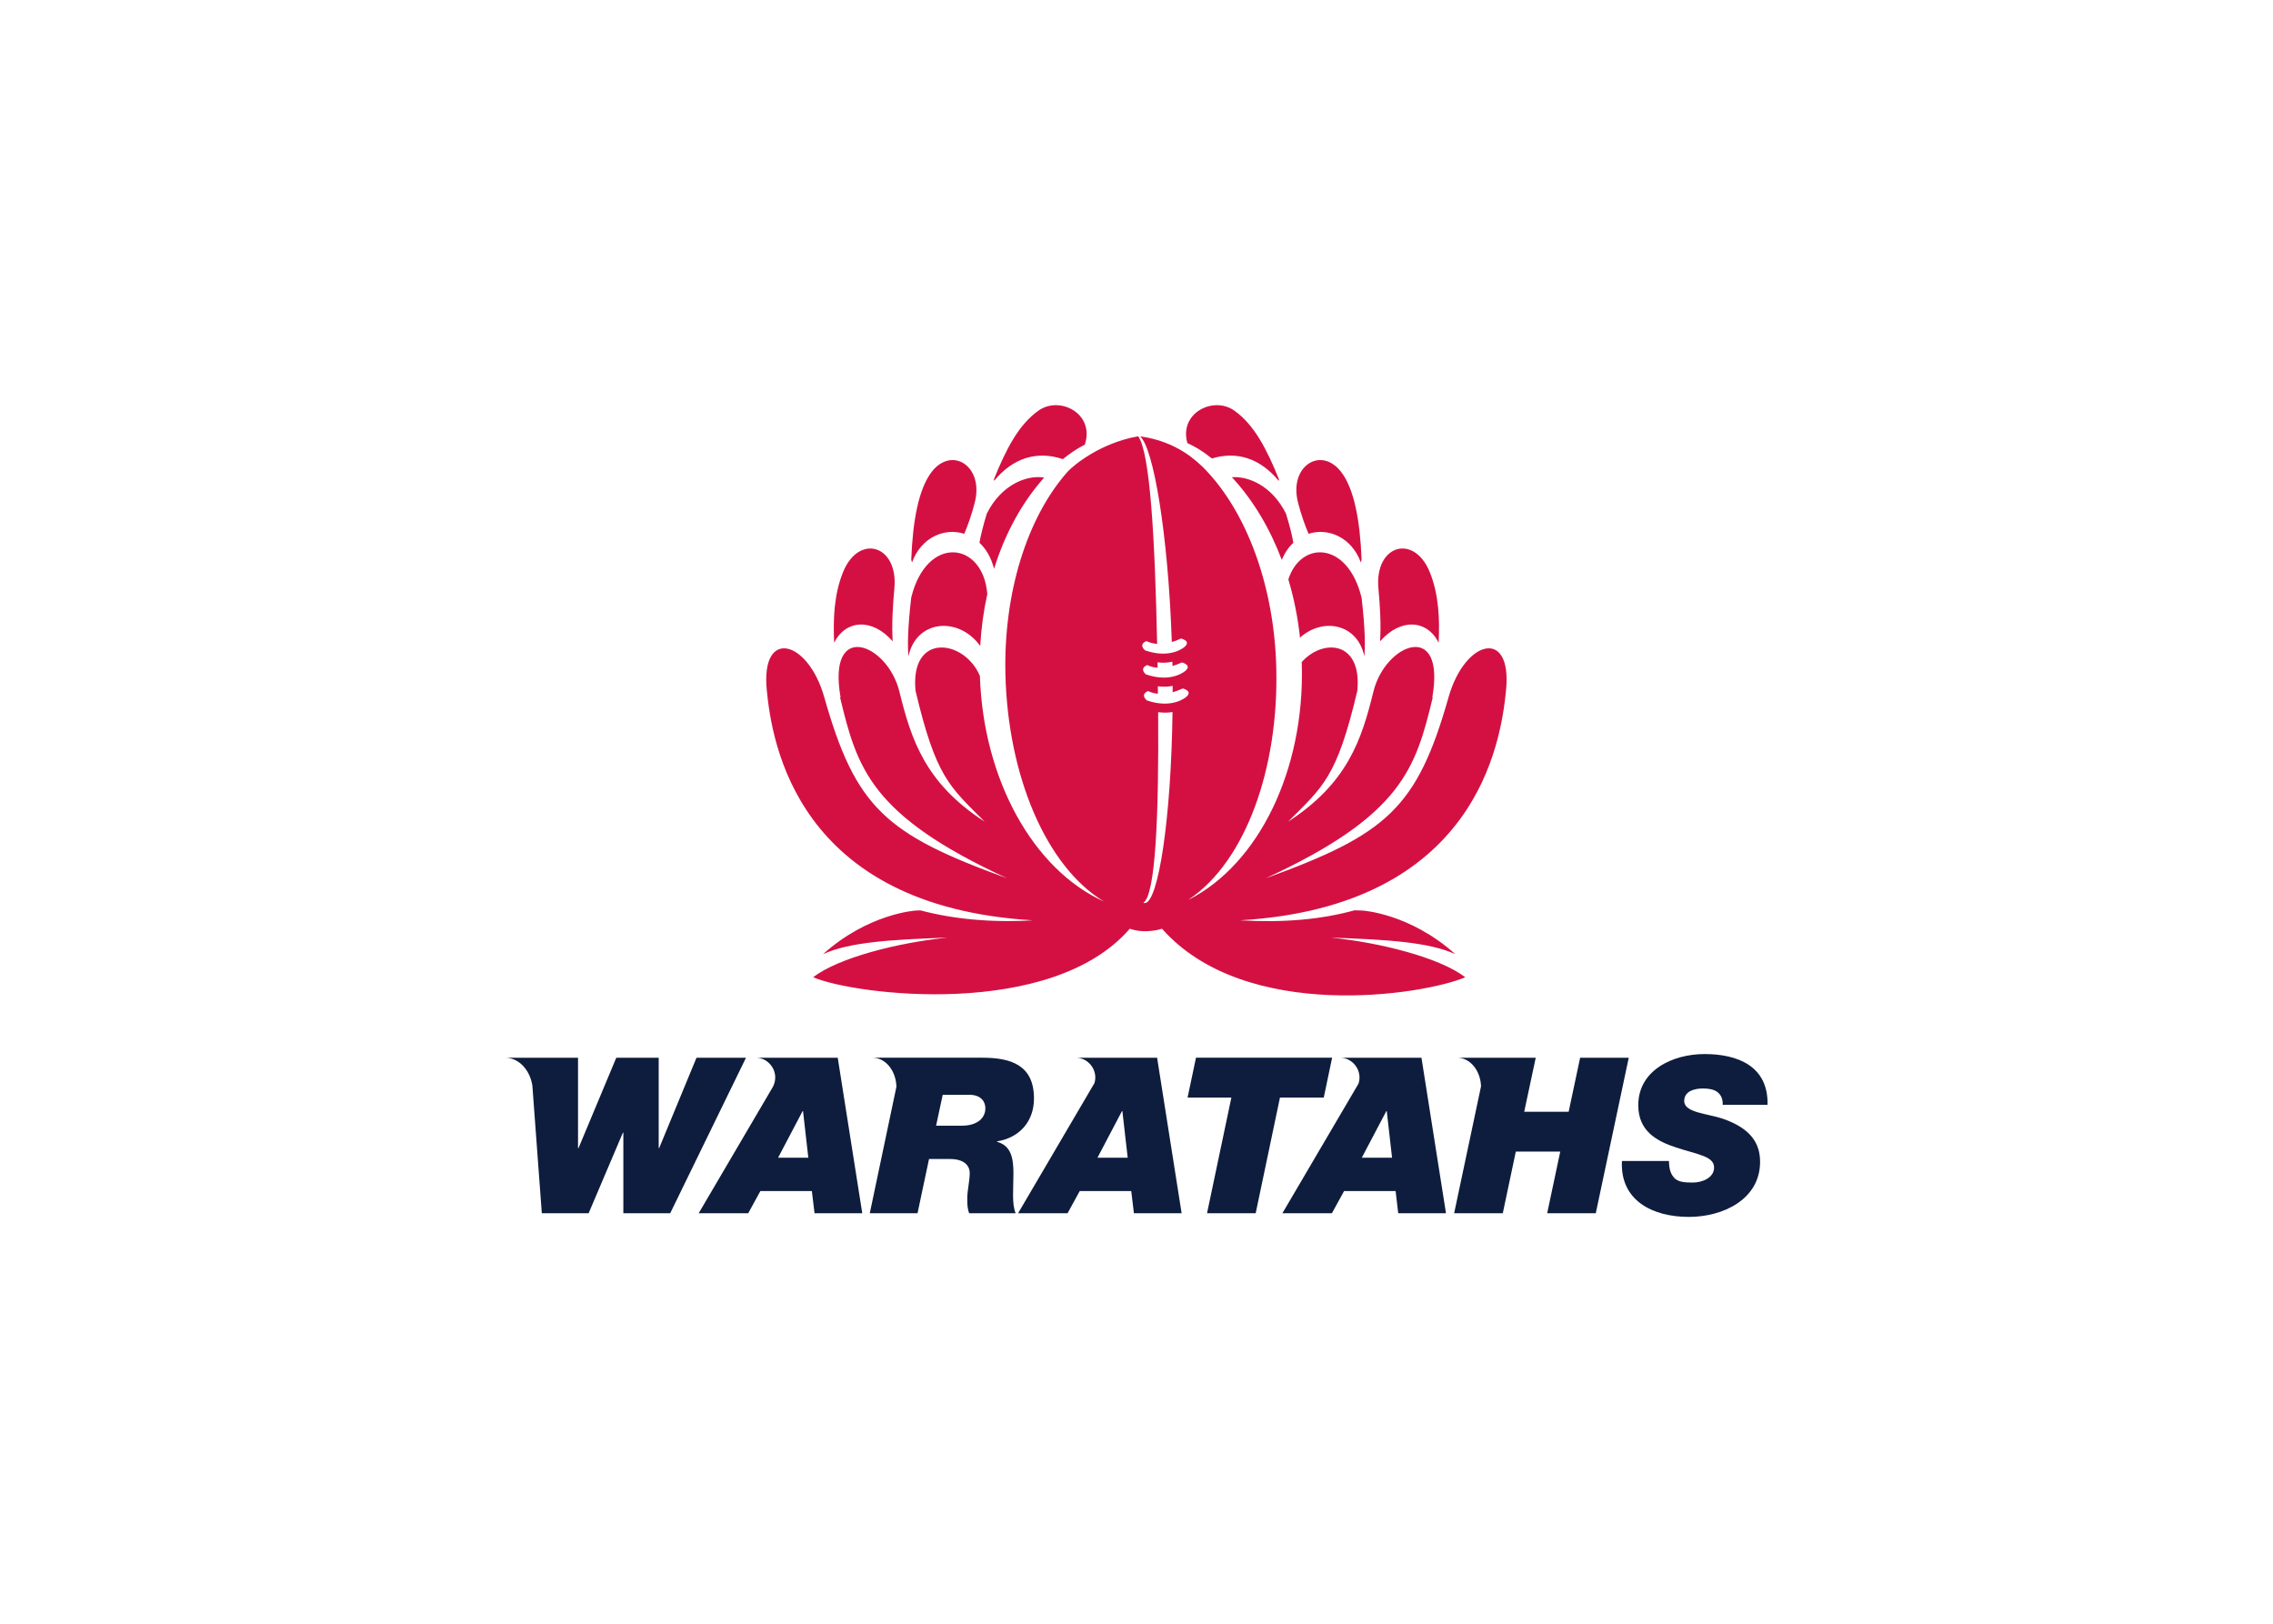 <svg clip-rule="evenodd" fill-rule="evenodd" stroke-linejoin="round" stroke-miterlimit="2" viewBox="0 0 560 400" xmlns="http://www.w3.org/2000/svg"><g fill-rule="nonzero" transform="matrix(1.237 0 0 1.237 123.493 -1001.16)"><g fill="#0e1d3d" transform="translate(-80.629 313.863)"><path d="m140.938 179.363 1.675-7.941h27.114l-1.666 7.941h-8.723l-4.834 23.028h-9.69l4.846-23.028z" transform="translate(76.386 534.701)"/><path d="m323.906 715.498c.039-1.256-.396-2.039-1.1-2.568-.713-.516-1.721-.682-2.826-.682-1.627 0-3.744.477-3.744 2.51 0 2.344 4.717 2.477 7.793 3.551 5.459 1.916 7.318 4.859 7.318 8.551 0 7.457-7.361 10.967-14.18 10.967-7.219 0-13.74-3.248-13.334-11.143h9.369c0 1.693.398 2.734 1.188 3.518.84.695 1.982.781 3.566.781 1.893 0 4.23-.953 4.23-2.994 0-2.256-3.219-2.557-7.57-3.992-3.834-1.248-7.529-3.252-7.529-8.408 0-6.984 6.869-10.195 13.207-10.195 6.684 0 12.717 2.477 12.539 10.105h-8.927z"/><path d="m119.517 706.127-7.441 18.004h-.088v-18.004h-8.449l-7.528 18.004h-.091v-18.004h-14.498c2.676 0 4.897 2.377 5.402 5.523l1.883 25.441h9.327l6.824-16.045h.088v16.045h9.336l15.093-30.965h-9.858z"/><path d="m147.647 706.127h-16.259c2.567 0 4.8 2.898 3.36 5.77l-14.793 25.195h9.867l2.417-4.418h10.255l.532 4.418h9.506zm-11.883 19.914 4.885-9.285h.085l1.054 9.285z"/><path d="m211.256 706.127h-16.122c2.35 0 4.42 2.432 3.648 5.043l-15.213 25.922h9.855l2.423-4.418h10.259l.528 4.418h9.506zm-11.883 19.914 4.882-9.285h.084l1.058 9.285z"/><path d="m263.907 706.127h-16.157c2.389 0 4.475 2.502 3.625 5.146l-15.164 25.818h9.861l2.424-4.418h10.26l.521 4.418h9.512zm-11.888 19.914 4.887-9.285h.088l1.057 9.285z"/><path d="m186.732 714.242c0-6.553-4.445-8.119-10.252-8.119h-21.9c2.576 0 4.674 2.574 4.753 5.779l-5.302 25.189h9.509l2.289-10.795h4.177c2.691 0 3.928 1.209 3.928 2.818 0 1.555-.488 3.471-.488 4.947 0 1.381.042 2.248.391 3.029h9.245c-.794-1.822-.441-4.988-.441-7.891 0-2.904-.393-5.551-3.251-6.326v-.096c4.528-.734 7.342-4.027 7.342-8.535m-14.388 5.42h-5.108l1.319-6.16h5.241c2.508 0 3.254 1.469 3.254 2.691-.001 1.863-1.496 3.469-4.706 3.469"/><path d="m295.507 706.127-2.285 10.76h-8.852l2.295-10.76h-15.644c2.561 0 4.641 2.529 4.75 5.691l-5.354 25.273h9.689l2.592-12.27h8.852l-2.604 12.27h9.68l6.566-30.965h-9.685z"/></g><path d="m156.765 924.728c1.102 3.705 1.896 7.588 2.322 11.601 4.578-4.115 11.469-2.764 12.814 3.725.176-2.106.186-5.27-.549-11.68-2.765-11.315-12.115-11.377-14.587-3.646m4.023-9.08c3.973-1.275 8.619.755 10.416 5.719.039-.203.09-.394.148-.584-.303-7.812-1.49-14.109-4.078-17.464-4.016-5.197-10.455-1.158-8.582 6.119.67 2.597 1.456 4.706 2.096 6.21m14.254 21.407c4.109-4.694 9.377-4.284 11.662.288.205-4.68.061-9.535-1.766-14.044-3.131-7.75-10.988-5.432-10.24 3.14.332 3.674.538 6.978.344 10.616m-97.09 0c-.186-3.637.023-6.942.352-10.617.755-8.572-7.1-10.89-10.234-3.14-1.818 4.509-1.975 9.365-1.766 14.044 2.286-4.571 7.541-4.982 11.648-.287m17.443.927c.203-3.536.673-7 1.413-10.331-.837-10.525-12.077-11.874-15.158.713-.729 6.419-.725 9.586-.546 11.689 1.509-7.243 9.926-8.081 14.291-2.071m-3.176-22.334c.641-1.504 1.422-3.613 2.089-6.21 1.871-7.276-4.563-11.316-8.578-6.119-2.582 3.354-3.769 9.652-4.069 17.464.062.191.103.382.147.582 1.787-4.962 6.437-6.992 10.411-5.717m19.636-14.864c.658-.534 1.325-1.031 1.992-1.486l.981-.623c.461-.276.926-.529 1.393-.767 2.071-6.122-4.924-9.812-9.195-6.807-4.001 2.817-6.516 7.776-8.895 13.674.003.109.012.221.021.335 3.864-4.699 8.697-6.018 13.703-4.326m-4.798 4.929c.35-.441.702-.84 1.061-1.257-3.354-.576-8.504 1.328-11.427 7.203-.799 2.673-1.239 4.523-1.445 5.778 1.298 1.202 2.333 2.935 2.906 5.182 1.993-6.41 5.007-12.185 8.905-16.906m38.454-1.33c.107.123.219.231.326.343 4.049 4.451 7.291 9.95 9.623 16.122.578-1.401 1.369-2.538 2.303-3.411-.209-1.254-.639-3.105-1.459-5.778-2.738-5.529-7.459-7.532-10.793-7.276m-7.777-6.263s1.008.555 1.023.564c.951.579 1.883 1.251 2.795 1.965 4.861-1.486 9.551-.108 13.303 4.465.004-.117.02-.229.031-.338-2.381-5.898-4.904-10.857-8.902-13.674-4.209-2.952-11.045.546-9.322 6.492.363.173.704.32 1.072.526m62.396 48.62c1.207-12.438-8.213-9.982-11.449 1.428-6.277 22.12-12.326 27.34-36.426 36.085 27.17-12.541 29.869-21.894 33.271-36.026l-.084-.012c2.691-15.458-9.352-10.784-11.73-1.151-2.359 9.624-5.178 18.263-16.998 25.913 7.041-7.045 9.707-8.843 13.789-26.048.967-10.044-6.873-10.429-11.074-5.743.008.232.02.458.02.679.527 20.76-8.512 39.497-22.48 46.625v-.033c11.338-7.641 17.891-26.194 17.396-46.099-.402-16.163-5.814-31.062-14.461-39.834-1.242-1.16-5.162-5.267-12.67-6.283 2.636 2.221 5.59 19.282 6.321 40.958.57-.159 1.184-.385 1.836-.699 0 0 2.145.502.645 1.716 0 0-2.709 2.42-7.791.652 0 0-1.455-1.122.255-1.865 0 0 .758.467 2.132.559-.443-21.13-1.413-38.024-3.771-41.341-7.605 1.366-12.79 5.737-13.974 6.965-8.21 9.198-12.873 24.344-12.47 40.518.491 19.896 7.958 38.119 19.652 45.189l.035.018c-14.206-6.387-24.114-24.412-24.772-44.959-3.079-7.309-13.951-8.746-12.819 2.955 4.083 17.229 6.739 19.027 13.774 26.072-11.821-7.65-14.624-16.289-16.991-25.913-2.365-9.632-14.415-14.306-11.718 1.151l-.094.012c3.396 14.133 6.089 23.486 33.273 36.026-24.103-8.745-30.166-13.965-36.429-36.085-3.231-11.41-12.652-13.866-11.448-1.428 1.031 10.528 5.937 43.079 52.997 45.882-8.458.494-15.904-.273-22.396-1.98l-.919.035c-.103.016-9.418.564-18.472 8.684 5.223-2.389 13.437-2.896 24.555-3.287l.041.016c-9.585.967-21.474 3.948-26.573 7.868 8.36 3.57 47.439 8.42 63.07-9.663 3.21 1.119 6.415 0 6.415 0 16.613 18.773 52.035 13.233 60.404 9.663-5.098-3.92-17-6.901-26.566-7.868v-.016c11.113.391 19.359.898 24.586 3.287-9.066-8.119-18.375-8.668-18.479-8.684l-1.576-.055c-6.678 1.838-14.068 2.502-22.832 2 47.052-2.805 51.968-35.356 52.995-45.884m-71.463-4.959s.717.44 2.06.543v-.376c-.012-.237-.021-.467-.023-.699 1.171.147 2.158.062 2.957-.127 0 .294.01.576.027.855.57-.167 1.201-.385 1.877-.705 0 0 2.133.502.629 1.718 0 0-2.707 2.415-7.796.655-.002.001-1.447-1.133.269-1.864m-.45 47.409c-.118.018-.22-.006-.334-.053 2.43-1.504 3.107-17.366 2.949-37.968 1.117.162 2.076.118 2.863-.026-.276 21.462-2.852 37.801-5.478 38.047m8.157-41.017s-2.715 2.412-7.787.655c0 0-1.458-1.131.255-1.872 0 0 .685.435 1.944.541-.002-.491-.008-.978-.008-1.483 1.15.159 2.14.085 2.941-.08v1.275c.627-.183 1.289-.415 2.023-.755.001.001 2.136.503.632 1.719" fill="#d41042"/></g></svg>